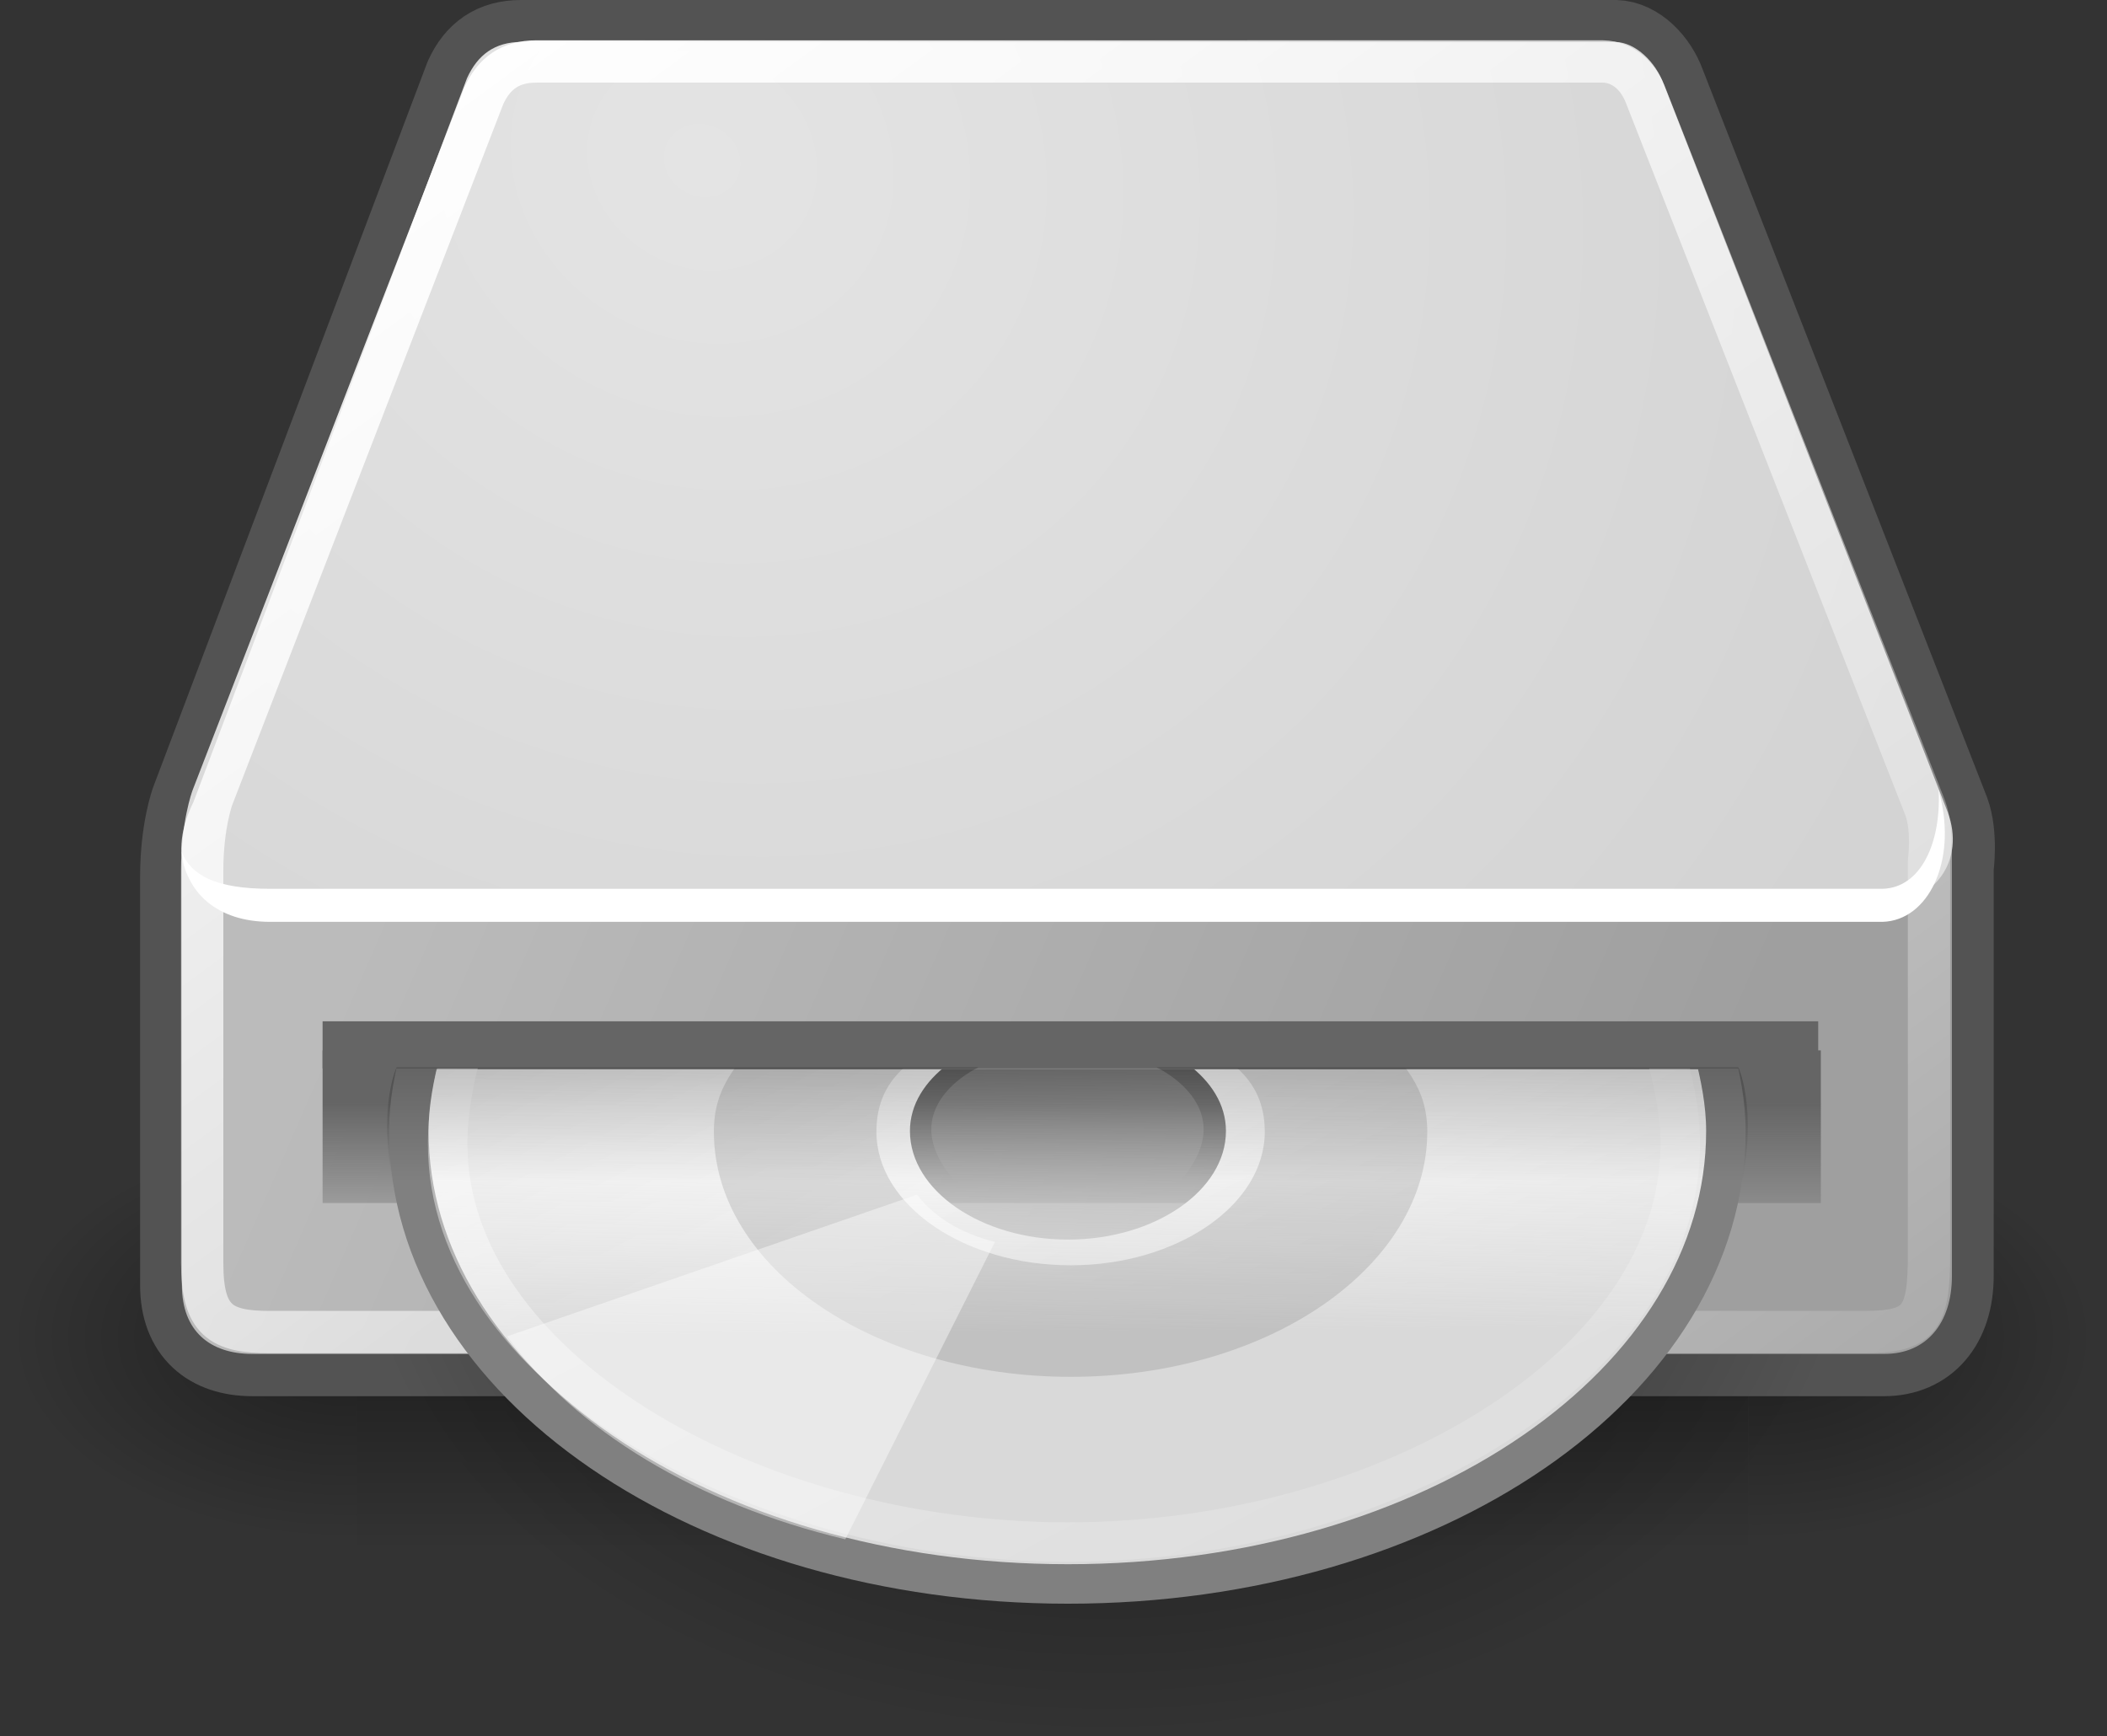 <?xml version="1.0" encoding="UTF-8" standalone="no"?>
<svg
   xmlns:dc="http://purl.org/dc/elements/1.1/"
   xmlns:cc="http://creativecommons.org/ns#"
   xmlns:rdf="http://www.w3.org/1999/02/22-rdf-syntax-ns#"
   xmlns:svg="http://www.w3.org/2000/svg"
   xmlns="http://www.w3.org/2000/svg"
   xmlns:xlink="http://www.w3.org/1999/xlink"
   xmlns:sodipodi="http://sodipodi.sourceforge.net/DTD/sodipodi-0.dtd"
   xmlns:inkscape="http://www.inkscape.org/namespaces/inkscape"
   id="svg2913"
   viewBox="0 0 332.644 274.106"
   sodipodi:version="0.32"
   inkscape:output_extension="org.inkscape.output.svg.inkscape"
   inkscape:version="1.0.2-2 (e86c870879, 2021-01-15)"
   sodipodi:docname="CD_player.svg"
   version="1.1"
   width="88.012mm"
   height="72.524mm">
  <rect x="0" y="0" width="332.644" height="274.106" fill="#333333" stroke="none"/>
  <defs
     id="defs3">
    <radialGradient
       id="radialGradient6719"
       xlink:href="#linearGradient5060"
       gradientUnits="userSpaceOnUse"
       cy="486.65"
       cx="605.71"
       gradientTransform="matrix(-2.774,0,0,1.97,112.76,-872.89)"
       r="117.14"
       inkscape:collect="always" />
    <linearGradient
       id="linearGradient5060"
       inkscape:collect="always">
      <stop
         id="stop5062"
         style="stop-color:black"
         offset="0" />
      <stop
         id="stop5064"
         style="stop-color:black;stop-opacity:0"
         offset="1" />
    </linearGradient>
    <radialGradient
       id="radialGradient6717"
       xlink:href="#linearGradient5060"
       gradientUnits="userSpaceOnUse"
       cy="486.65"
       cx="605.71"
       gradientTransform="matrix(2.774,0,0,1.97,-1891.6,-872.89)"
       r="117.14"
       inkscape:collect="always" />
    <linearGradient
       id="linearGradient6715"
       y2="609.51"
       gradientUnits="userSpaceOnUse"
       x2="302.86"
       gradientTransform="matrix(2.774,0,0,1.97,-1892.2,-872.89)"
       y1="366.65"
       x1="302.86"
       inkscape:collect="always">
      <stop
         id="stop5050"
         style="stop-color:black;stop-opacity:0"
         offset="0" />
      <stop
         id="stop5056"
         style="stop-color:black"
         offset=".5" />
      <stop
         id="stop5052"
         style="stop-color:black;stop-opacity:0"
         offset="1" />
    </linearGradient>
    <linearGradient
       id="linearGradient2329"
       inkscape:collect="always">
      <stop
         id="stop2331"
         style="stop-color:#000000"
         offset="0" />
      <stop
         id="stop2333"
         style="stop-color:#000000;stop-opacity:0"
         offset="1" />
    </linearGradient>
    <linearGradient
       id="linearGradient4234"
       y2="40.944"
       gradientUnits="userSpaceOnUse"
       y1="28.481"
       gradientTransform="matrix(6.679,0,0,6.679,5.825,-41.487)"
       x2="36.183"
       x1="7.605"
       inkscape:collect="always">
      <stop
         id="stop4230"
         style="stop-color:#bbbbbb"
         offset="0" />
      <stop
         id="stop4232"
         style="stop-color:#9f9f9f"
         offset="1" />
    </linearGradient>
    <radialGradient
       id="radialGradient4250"
       cx="15.571"
       gradientUnits="userSpaceOnUse"
       cy="2.958"
       r="20.936"
       gradientTransform="matrix(8.591,5.221,-4.748,7.812,-9.901,-74.061)"
       inkscape:collect="always">
      <stop
         id="stop4246"
         style="stop-color:#e4e4e4"
         offset="0" />
      <stop
         id="stop4248"
         style="stop-color:#d3d3d3"
         offset="1" />
    </radialGradient>
    <linearGradient
       id="linearGradient4260"
       y2="47.621"
       gradientUnits="userSpaceOnUse"
       y1="4.433"
       gradientTransform="matrix(6.679,0,0,6.679,5.825,-41.487)"
       x2="44.096"
       x1="12.378"
       inkscape:collect="always">
      <stop
         id="stop4256"
         style="stop-color:#ffffff"
         offset="0" />
      <stop
         id="stop4258"
         style="stop-color:#ffffff;stop-opacity:0"
         offset="1" />
    </linearGradient>
    <linearGradient
       id="linearGradient2155"
       y2="34.308"
       gradientUnits="userSpaceOnUse"
       x2="32.511"
       gradientTransform="matrix(0.953,0,0,0.657,1.345,19.22)"
       y1="11.188"
       x1="14.997"
       inkscape:collect="always">
      <stop
         id="stop3034"
         style="stop-color:#EBEBEB"
         offset="0" />
      <stop
         id="stop3036"
         style="stop-color:#FFFFFF"
         offset=".5" />
      <stop
         id="stop3038"
         style="stop-color:#EBEBEB"
         offset="1" />
    </linearGradient>
    <linearGradient
       id="linearGradient2161"
       y2="54.698"
       gradientUnits="userSpaceOnUse"
       x2="48.799"
       gradientTransform="matrix(0.739,0,0,0.509,6.216,21.992)"
       y1="3.61"
       x1="10.502"
       inkscape:collect="always">
      <stop
         id="stop6038"
         style="stop-color:#ffffff"
         offset="0" />
      <stop
         id="stop6040"
         style="stop-color:#ffffff;stop-opacity:0"
         offset="1" />
    </linearGradient>
    <radialGradient
       id="radialGradient2171"
       gradientUnits="userSpaceOnUse"
       cy="33.769"
       cx="24.218"
       gradientTransform="matrix(6.679,0,0,4.642,11.728,40.299)"
       r="17.678"
       inkscape:collect="always">
      <stop
         id="stop2167"
         style="stop-color:#000000"
         offset="0" />
      <stop
         id="stop2169"
         style="stop-color:#000000;stop-opacity:0"
         offset="1" />
    </radialGradient>
    <linearGradient
       id="linearGradient2321"
       y2="37.609"
       gradientUnits="userSpaceOnUse"
       x2="24.307"
       y1="33.693"
       x1="24.307"
       inkscape:collect="always">
      <stop
         id="stop2353"
         style="stop-color:#656565"
         offset="0" />
      <stop
         id="stop2355"
         style="stop-color:#656565;stop-opacity:0"
         offset="1" />
    </linearGradient>
    <linearGradient
       id="linearGradient2335"
       y2="32.938"
       xlink:href="#linearGradient2329"
       gradientUnits="userSpaceOnUse"
       x2="23.375"
       y1="28.434"
       x1="23.375"
       inkscape:collect="always"
       gradientTransform="matrix(6.679,0,0,6.679,5.825,-28.499)" />
    <linearGradient
       id="linearGradient2341"
       y2="34.201"
       gradientUnits="userSpaceOnUse"
       x2="24.307"
       gradientTransform="matrix(1,0,0,0.799,0,6.605)"
       y1="32.791"
       x1="24.307"
       inkscape:collect="always">
      <stop
         id="stop2317"
         style="stop-color:#656565"
         offset="0" />
      <stop
         id="stop2319"
         style="stop-color:#656565;stop-opacity:0"
         offset="1" />
    </linearGradient>
    <linearGradient
       id="linearGradient2343"
       y2="21.988"
       gradientUnits="userSpaceOnUse"
       x2="26.194"
       gradientTransform="matrix(0.8,0,0,0.552,4.726,20.599)"
       y1="34.172"
       x1="26.333"
       inkscape:collect="always">
      <stop
         id="stop2347"
         style="stop-color:#d9d9d9"
         offset="0" />
      <stop
         id="stop2349"
         style="stop-color:#eeeeee;stop-opacity:0"
         offset="1" />
    </linearGradient>
    <linearGradient
       inkscape:collect="always"
       xlink:href="#linearGradient2329"
       id="linearGradient892"
       gradientUnits="userSpaceOnUse"
       x1="23.375"
       y1="28.434"
       x2="23.375"
       y2="32.938"
       gradientTransform="matrix(6.679,0,0,6.679,5.825,-28.499)" />
  </defs>
  <sodipodi:namedview
     id="base"
     bordercolor="#666666"
     inkscape:window-x="-8"
     inkscape:window-y="-8"
     pagecolor="#ffffff"
     inkscape:showpageshadow="true"
     inkscape:grid-bbox="true"
     inkscape:zoom="1.4142136"
     inkscape:pageshadow="2"
     showgrid="false"
     borderopacity="0.173"
     inkscape:current-layer="layer2"
     inkscape:cx="204.33391"
     inkscape:cy="61.181992"
     inkscape:window-width="1920"
     inkscape:pageopacity="0.0"
     inkscape:window-height="1017"
     inkscape:document-units="px"
     inkscape:document-rotation="0"
     units="mm"
     inkscape:window-maximized="1" />
  <g
     id="layer2"
     inkscape:label="pix"
     inkscape:groupmode="layer"
     transform="translate(1.026,-5.018)">
    <g
       id="g6707"
       transform="matrix(0.164,0,0,0.139,311.013,204.131)">
      <rect
         id="rect6709"
         style="color:#000000;opacity:0.402;fill:url(#linearGradient6715)"
         height="478.36"
         width="1339.6"
         y="-150.7"
         x="-1559.3" />
      <path
         id="path6711"
         sodipodi:nodetypes="cccc"
         style="color:#000000;opacity:0.402;fill:url(#radialGradient6717)"
         d="m -219.62,-150.68 v 478.33 c 142.88,0.9 345.4,-107.17 345.4,-239.2 0,-132.02 -159.44,-239.13 -345.4,-239.13 z" />
      <path
         id="path6713"
         sodipodi:nodetypes="cccc"
         style="color:#000000;opacity:0.402;fill:url(#radialGradient6719)"
         d="m -1559.3,-150.68 v 478.33 c -142.8,0.9 -345.4,-107.17 -345.4,-239.2 0,-132.02 159.5,-239.13 345.4,-239.13 z" />
    </g>
    <path
       id="path4196"
       sodipodi:nodetypes="cccsccccccccc"
       style="fill:none;stroke:#535353;stroke-width:13.359;stroke-linecap:round;stroke-linejoin:round"
       d="m 81.208,11.699 c -4.175,0 -6.893,1.938 -8.563,5.635 L 29.441,131.572 c 0,0 -1.67,4.489 -1.67,11.903 v 64.456 c 0,7.227 4.394,10.854 11.062,10.854 H 296.404 c 6.579,0 10.647,-4.802 10.647,-12.317 v -64.456 c 0,0 0.708,-5.15 -0.628,-8.77 L 261.551,18.376 c -1.236,-3.419 -4.255,-6.599 -7.514,-6.679 H 81.208 Z" />
    <ellipse
       id="path2163"
       style="color:#000000;opacity:0.566;fill:url(#radialGradient2171);fill-rule:evenodd;stroke-width:6.679"
       cx="173.493"
       cy="197.061"
       rx="118.076"
       ry="82.063" />
    <path
       id="path4170"
       sodipodi:nodetypes="ccccccccc"
       style="fill:url(#linearGradient4234);fill-rule:evenodd;stroke-width:6.679"
       d="m 27.69,138.834 5.107,-4.622 251.212,0.421 23.124,2.117 v 69.719 c 0,7.521 -4.054,12.317 -10.634,12.317 H 38.789 c -6.666,0 -11.097,-3.62 -11.097,-10.854 v -69.098 z" />
    <path
       id="path3093"
       sodipodi:nodetypes="csccccccs"
       style="fill:url(#radialGradient4250);fill-rule:evenodd;stroke-width:6.679"
       d="m 29.53,131.606 c -4.771,9.779 -0.004,15.984 6.918,15.984 h 260.496 c 7.474,-0.16 12.323,-6.76 9.538,-14.314 L 261.637,18.317 c -1.229,-3.418 -4.375,-6.599 -7.635,-6.678 H 81.294 c -4.175,0 -6.92,2.027 -8.59,5.725 L 29.529,131.608 Z" />
    <path
       id="path4201"
       sodipodi:nodetypes="cccccccc"
       style="fill:#ffffff;fill-rule:evenodd;stroke-width:6.679"
       d="m 305.035,129.696 c 0.427,8.349 -2.765,15.469 -8.83,15.656 H 41.593 c -8.609,0 -12.473,-2.171 -13.918,-5.798 0.613,6.305 5.516,11.014 13.92,11.014 H 296.207 c 7.187,-0.22 11.709,-9.511 9.031,-20.005 l -0.2,-0.868 z" />
    <path
       id="path4252"
       sodipodi:nodetypes="cccsccccccccc"
       style="fill:none;stroke:url(#linearGradient4260);stroke-width:6.679;stroke-linecap:round;stroke-linejoin:round"
       d="m 83.593,14.725 c -4.021,0 -6.633,1.866 -8.242,5.426 l -42.848,110.811 c 0,0 -1.607,4.322 -1.607,11.455 v 62.052 c 0,9.051 2.966,10.867 10.65,10.867 H 293.271 c 8.837,0 10.246,-2.111 10.246,-12.27 v -62.058 c 0,0 0.681,-4.949 -0.601,-8.436 L 258.879,20.318 c -1.189,-3.292 -3.68,-5.52 -6.82,-5.596 H 83.591 Z" />
    <g
       id="g2142"
       transform="matrix(6.236,0,0,6.236,16.597,-30.955)">
      <rect
         id="rect2151"
         style="color:#000000;fill:url(#linearGradient2321);fill-rule:evenodd"
         height="3.865"
         width="37.931"
         y="32.363"
         x="5.341" />
      <path
         id="path3040"
         style="fill:url(#linearGradient2155)"
         d="m 7.992,31.81 c -0.275,0.831 -0.469,1.704 -0.469,2.594 0,6.37 7.448,11.469 16.688,11.469 9.239,0 16.656,-5.099 16.656,-11.469 0,-0.886 -0.165,-1.766 -0.437,-2.594 h -15.563 c 1.84,0.246 3.344,1.26 3.344,2.594 0,1.511 -1.809,2.75 -4,2.75 -2.191,0 -4,-1.239 -4,-2.75 0,-1.334 1.504,-2.348 3.344,-2.594 H 7.992 Z" />
      <path
         id="path3049"
         sodipodi:nodetypes="cccccc"
         style="fill:url(#linearGradient2343);stroke:#808080"
         d="m 7.836,32.342 c -0.173,0.665 -0.312,1.361 -0.312,2.062 0,6.37 7.448,11.469 16.688,11.469 9.239,0 16.656,-5.099 16.656,-11.469 0,-0.701 -0.14,-1.397 -0.312,-2.062 H 7.836 Z" />
      <path
         id="path3051"
         sodipodi:nodetypes="ccccccccccc"
         style="opacity:0.11"
         d="m 16.572,31.835 c -0.773,0.92 -1.325,1.46 -1.325,2.588 0,3.473 4.111,6.206 9.031,6.206 5.037,0 9.03,-2.814 9.03,-6.206 0,-1.145 -0.586,-1.673 -1.359,-2.588 h -5.377 c 1.678,0.544 2.622,1.237 2.622,2.588 0,1.858 -2.222,3.382 -4.916,3.382 -2.695,0 -4.916,-1.524 -4.916,-3.382 0,-1.352 0.919,-2.045 2.598,-2.588 z" />
      <path
         id="path4214"
         style="fill:#ffffff;fill-opacity:0.418"
         d="m 18.574,44.743 3.789,-7.531 C 21.486,36.996 20.814,36.573 20.39,36.016 l -10.378,3.588 c 1.75,2.385 4.795,4.24 8.562,5.139 z" />
      <path
         id="path5264"
         sodipodi:nodetypes="cccccc"
         style="opacity:0.546;fill:none;stroke:url(#linearGradient2161)"
         d="m 8.912,32.268 c -0.249,0.739 -0.404,1.679 -0.404,2.473 0,5.59 7.594,10.072 15.703,10.072 8.109,0 15.502,-4.482 15.502,-10.072 0,-0.794 -0.184,-1.733 -0.433,-2.473 z" />
      <rect
         id="rect4963"
         style="color:#000000;fill:url(#linearGradient2341);fill-rule:evenodd"
         height="1.191"
         width="37.864"
         y="31.627"
         x="5.341" />
    </g>
    <path
       id="path2325"
       sodipodi:nodetypes="ccccc"
       style="opacity:0.36;fill:url(#linearGradient892);fill-rule:evenodd;stroke-width:6.679"
       d="m 181.573,173.553 h 91.842 c 0,0 3.62,7.488 -0.414,22.543 l -88.916,-3.34 c 12.357,-12.357 -2.511,-19.203 -2.511,-19.203 z" />
    <path
       id="path2327"
       sodipodi:nodetypes="ccccc"
       style="opacity:0.36;fill:url(#linearGradient2335);fill-rule:evenodd;stroke-width:6.679"
       d="M 153.426,173.553 H 61.584 c 6.68e-4,0 -3.616,7.488 0.418,22.543 l 88.916,-3.34 c -12.357,-12.357 2.505,-19.203 2.505,-19.203 z" />
  </g>
</svg>
